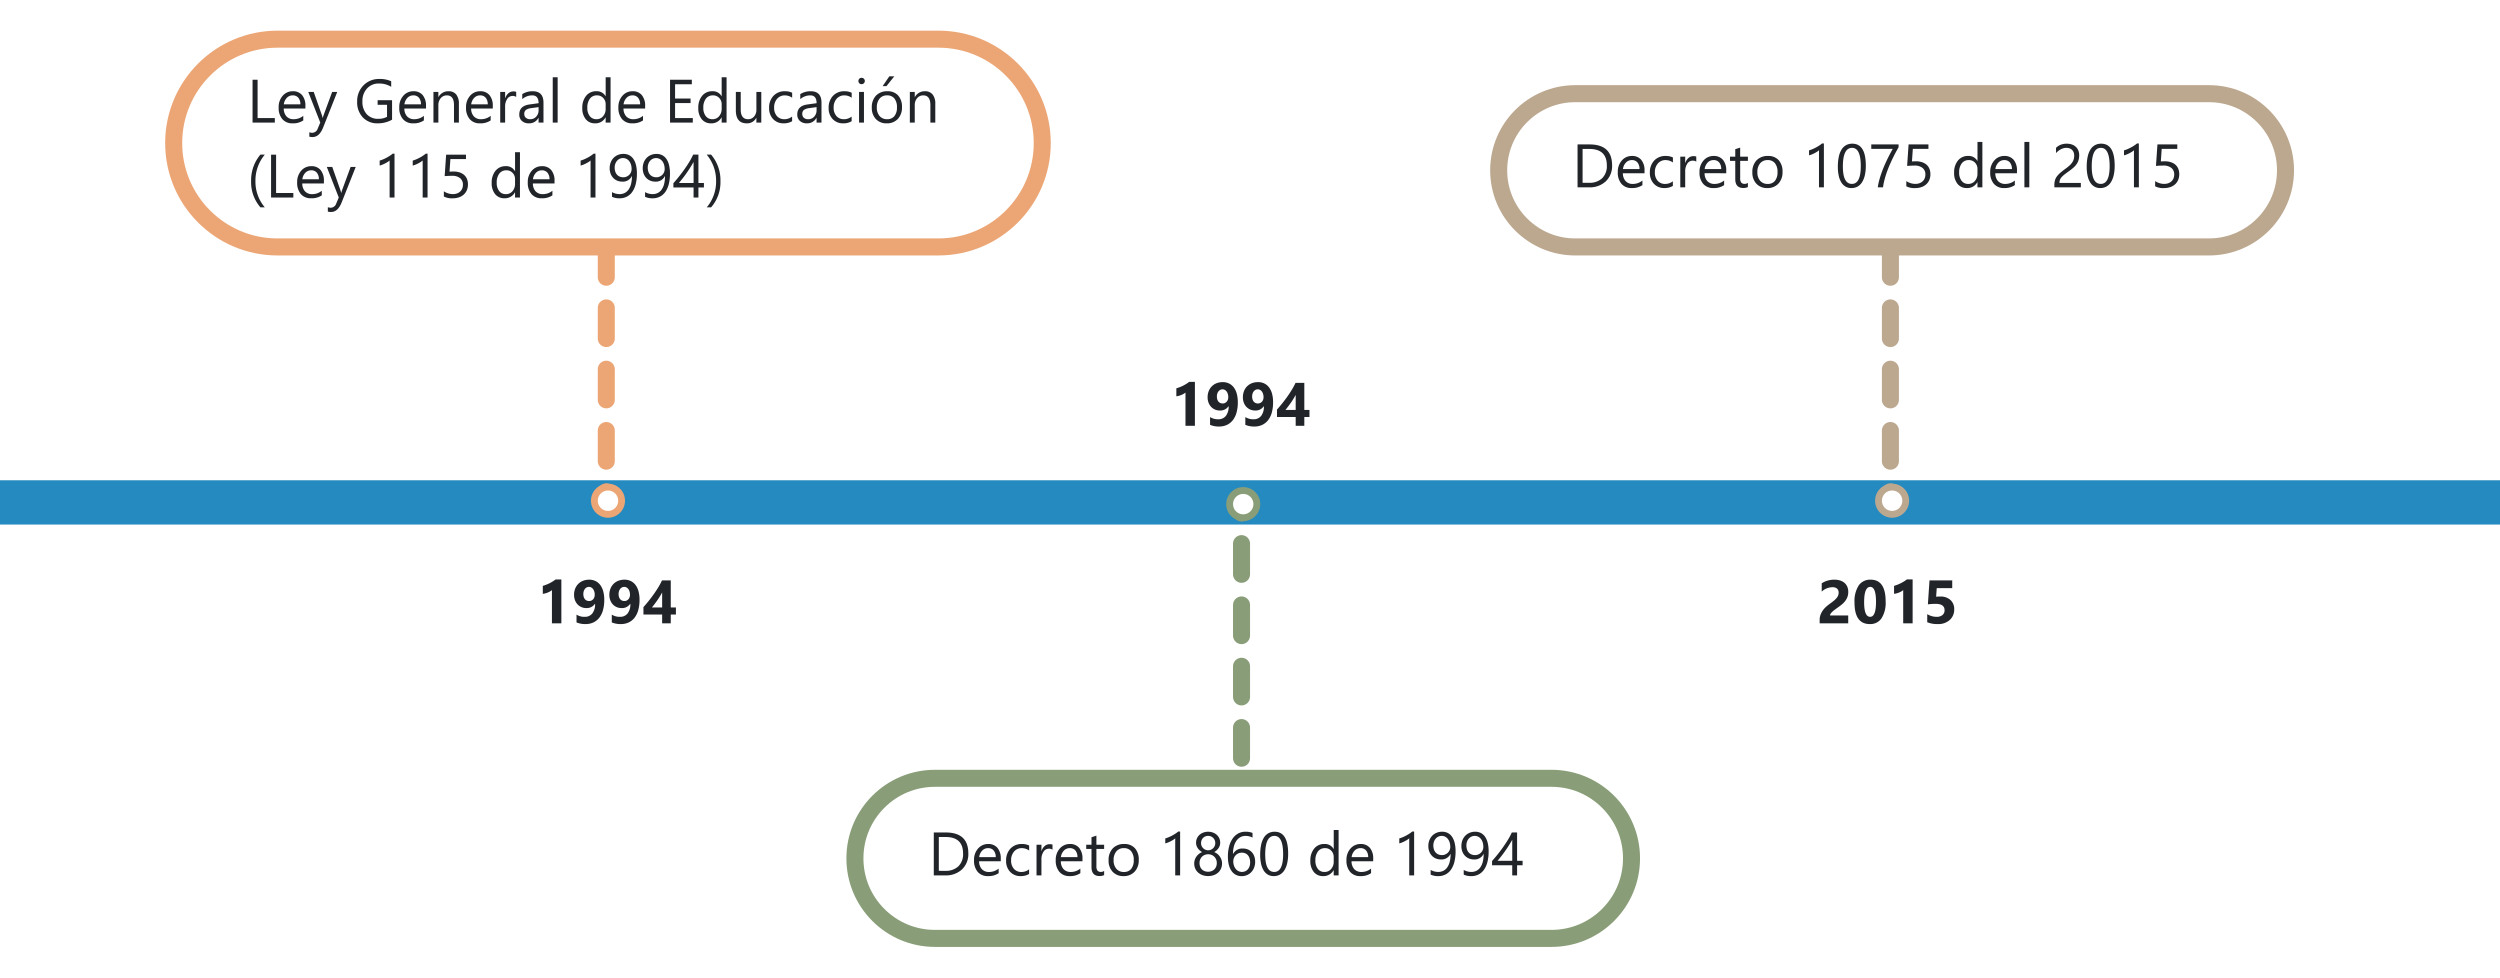 <svg xmlns="http://www.w3.org/2000/svg" xmlns:xlink="http://www.w3.org/1999/xlink" width="733.963" height="287" viewBox="0 0 733.963 287">
  <defs>
    <filter id="Trazado_1188849" x="39.495" y="0" width="278" height="84" filterUnits="userSpaceOnUse">
      <feOffset dy="3" input="SourceAlpha"/>
      <feGaussianBlur stdDeviation="3" result="blur"/>
      <feFlood flood-opacity="0.161"/>
      <feComposite operator="in" in2="blur"/>
      <feComposite in="SourceGraphic"/>
    </filter>
    <filter id="Trazado_1188852" x="239.495" y="217" width="251" height="70" filterUnits="userSpaceOnUse">
      <feOffset dy="3" input="SourceAlpha"/>
      <feGaussianBlur stdDeviation="3" result="blur-2"/>
      <feFlood flood-opacity="0.161"/>
      <feComposite operator="in" in2="blur-2"/>
      <feComposite in="SourceGraphic"/>
    </filter>
    <filter id="Trazado_1188855" x="428.495" y="16" width="254" height="68" filterUnits="userSpaceOnUse">
      <feOffset dy="3" input="SourceAlpha"/>
      <feGaussianBlur stdDeviation="3" result="blur-3"/>
      <feFlood flood-opacity="0.161"/>
      <feComposite operator="in" in2="blur-3"/>
      <feComposite in="SourceGraphic"/>
    </filter>
  </defs>
  <g id="Grupo_1226903" data-name="Grupo 1226903" transform="translate(-433 -1857)">
    <path id="Trazado_1186973" data-name="Trazado 1186973" d="M0,0H733.963V13H0Z" transform="translate(433 1998)" fill="#248abf"/>
    <path id="Trazado_1001064" data-name="Trazado 1001064" d="M-118.476,3617.395v76.339" transform="translate(729.471 -1688)" fill="none" stroke="#eca675" stroke-linecap="round" stroke-width="5" stroke-dasharray="9"/>
    <g id="Trazado_1188845" data-name="Trazado 1188845" transform="translate(606.495 1999)" fill="#fff">
      <path d="M 5 9 C 2.794 9 1 7.206 1 5 C 1 2.794 2.794 1 5 1 C 7.206 1 9 2.794 9 5 C 9 7.206 7.206 9 5 9 Z" stroke="none"/>
      <path d="M 5 2 C 3.346 2 2 3.346 2 5 C 2 6.654 3.346 8 5 8 C 6.654 8 8 6.654 8 5 C 8 3.346 6.654 2 5 2 M 5 0 C 7.761 0 10 2.239 10 5 C 10 7.761 7.761 10 5 10 C 2.239 10 0 7.761 0 5 C 0 2.239 2.239 0 5 0 Z" stroke="none" fill="#eca675"/>
    </g>
    <path id="Trazado_1188846" data-name="Trazado 1188846" d="M7.313-12.885V0H4.544V-9.756A3.315,3.315,0,0,1,4-9.374a5.58,5.58,0,0,1-.664.325A5.925,5.925,0,0,1,2.61-8.8a5.328,5.328,0,0,1-.747.145V-11A11.549,11.549,0,0,0,3.9-11.8a11.6,11.6,0,0,0,1.731-1.081Zm12.6,5.977a11.18,11.18,0,0,1-.369,3A6.438,6.438,0,0,1,18.463-1.67a4.755,4.755,0,0,1-1.727,1.4A5.291,5.291,0,0,1,14.425.22a6.568,6.568,0,0,1-2.663-.492V-2.558a4.267,4.267,0,0,0,2.391.65,2.752,2.752,0,0,0,2.241-.976A4.352,4.352,0,0,0,17.211-5.7l-.053-.018a2.854,2.854,0,0,1-2.54,1.239,3.487,3.487,0,0,1-1.428-.29,3.431,3.431,0,0,1-1.134-.8A3.675,3.675,0,0,1,11.309-6.8a4.407,4.407,0,0,1-.268-1.564,4.857,4.857,0,0,1,.325-1.811,4.145,4.145,0,0,1,.91-1.406,4.014,4.014,0,0,1,1.4-.91,4.917,4.917,0,0,1,1.811-.321,4.145,4.145,0,0,1,1.846.4,3.878,3.878,0,0,1,1.393,1.156A5.4,5.4,0,0,1,19.606-9.4,9.4,9.4,0,0,1,19.909-6.908Zm-2.8-1.477a3.266,3.266,0,0,0-.123-.91,2.394,2.394,0,0,0-.343-.734,1.669,1.669,0,0,0-.536-.488,1.379,1.379,0,0,0-.694-.18,1.413,1.413,0,0,0-.664.158,1.618,1.618,0,0,0-.523.435,2.061,2.061,0,0,0-.343.664,2.739,2.739,0,0,0-.123.835,2.853,2.853,0,0,0,.123.875,1.867,1.867,0,0,0,.347.646,1.456,1.456,0,0,0,.541.4,1.76,1.76,0,0,0,.7.136,1.51,1.51,0,0,0,.668-.145,1.609,1.609,0,0,0,.514-.391,1.77,1.77,0,0,0,.334-.58A2.138,2.138,0,0,0,17.105-8.385ZM30.264-6.908a11.18,11.18,0,0,1-.369,3A6.438,6.438,0,0,1,28.819-1.67a4.755,4.755,0,0,1-1.727,1.4A5.291,5.291,0,0,1,24.78.22a6.568,6.568,0,0,1-2.663-.492V-2.558a4.267,4.267,0,0,0,2.391.65,2.752,2.752,0,0,0,2.241-.976A4.352,4.352,0,0,0,27.566-5.7l-.053-.018a2.854,2.854,0,0,1-2.54,1.239,3.487,3.487,0,0,1-1.428-.29,3.431,3.431,0,0,1-1.134-.8A3.675,3.675,0,0,1,21.664-6.8,4.407,4.407,0,0,1,21.4-8.367a4.857,4.857,0,0,1,.325-1.811,4.145,4.145,0,0,1,.91-1.406,4.014,4.014,0,0,1,1.4-.91,4.917,4.917,0,0,1,1.811-.321,4.145,4.145,0,0,1,1.846.4,3.878,3.878,0,0,1,1.393,1.156A5.4,5.4,0,0,1,29.961-9.4,9.4,9.4,0,0,1,30.264-6.908Zm-2.8-1.477a3.266,3.266,0,0,0-.123-.91,2.394,2.394,0,0,0-.343-.734,1.669,1.669,0,0,0-.536-.488,1.379,1.379,0,0,0-.694-.18,1.413,1.413,0,0,0-.664.158,1.618,1.618,0,0,0-.523.435,2.061,2.061,0,0,0-.343.664,2.74,2.74,0,0,0-.123.835,2.853,2.853,0,0,0,.123.875,1.867,1.867,0,0,0,.347.646,1.456,1.456,0,0,0,.541.4,1.76,1.76,0,0,0,.7.136,1.51,1.51,0,0,0,.668-.145,1.609,1.609,0,0,0,.514-.391,1.77,1.77,0,0,0,.334-.58A2.138,2.138,0,0,0,27.461-8.385ZM39.433-12.6v7.945h1.512v2.074H39.433V0H36.9V-2.584H31.409V-4.755q.729-.817,1.512-1.789t1.512-2q.729-1.028,1.358-2.07A20.749,20.749,0,0,0,36.858-12.6ZM33.9-4.658H36.9v-4.4q-.308.571-.668,1.156t-.756,1.151q-.4.567-.8,1.1T33.9-4.658Z" transform="translate(590.495 2040)" fill="#212429"/>
    <path id="Trazado_1188847" data-name="Trazado 1188847" d="M3.771-2.3H9.114V0H.729V-.949a4.418,4.418,0,0,1,.325-1.736,5.76,5.76,0,0,1,.817-1.38A7.09,7.09,0,0,1,2.949-5.146q.584-.47,1.112-.848.554-.4.971-.756a5.534,5.534,0,0,0,.7-.716,2.723,2.723,0,0,0,.426-.721A2.143,2.143,0,0,0,6.3-8.965a1.563,1.563,0,0,0-.457-1.222,2.032,2.032,0,0,0-1.4-.413A4.694,4.694,0,0,0,1.336-9.308v-2.443a6.679,6.679,0,0,1,3.709-1.063,5.478,5.478,0,0,1,1.718.25,3.635,3.635,0,0,1,1.288.716,3.055,3.055,0,0,1,.8,1.129,3.811,3.811,0,0,1,.277,1.481A4.176,4.176,0,0,1,8.864-7.69a4.753,4.753,0,0,1-.712,1.23A6.458,6.458,0,0,1,7.128-5.445q-.58.461-1.2.892-.422.3-.813.593a7.707,7.707,0,0,0-.69.58,3.149,3.149,0,0,0-.475.558A.963.963,0,0,0,3.771-2.3ZM15.462.22q-4.5,0-4.5-6.319a8.6,8.6,0,0,1,1.217-5,4.056,4.056,0,0,1,3.529-1.718q4.395,0,4.395,6.425a8.466,8.466,0,0,1-1.2,4.9A3.952,3.952,0,0,1,15.462.22ZM15.585-10.7q-1.8,0-1.8,4.526,0,4.263,1.767,4.263,1.723,0,1.723-4.395T15.585-10.7Zm12.438-2.188V0H25.255V-9.756a3.315,3.315,0,0,1-.541.382,5.58,5.58,0,0,1-.664.325,5.925,5.925,0,0,1-.729.246,5.328,5.328,0,0,1-.747.145V-11a11.549,11.549,0,0,0,2.039-.809,11.6,11.6,0,0,0,1.731-1.081ZM32.314-.325V-2.7a5.181,5.181,0,0,0,2.751.791,2.584,2.584,0,0,0,1.718-.523A1.76,1.76,0,0,0,37.4-3.85q0-1.872-2.646-1.872a19.59,19.59,0,0,0-2.25.149l.475-7.031h6.671v2.268H35.1l-.176,2.522q.677-.053,1.169-.053a4.3,4.3,0,0,1,3.041,1.02,3.56,3.56,0,0,1,1.1,2.742,4.048,4.048,0,0,1-1.31,3.116A5.032,5.032,0,0,1,35.373.22,7.6,7.6,0,0,1,32.314-.325Z" transform="translate(966.495 2040)" fill="#212429"/>
    <path id="Trazado_1188848" data-name="Trazado 1188848" d="M7.313-12.885V0H4.544V-9.756A3.315,3.315,0,0,1,4-9.374a5.58,5.58,0,0,1-.664.325A5.925,5.925,0,0,1,2.61-8.8a5.328,5.328,0,0,1-.747.145V-11A11.549,11.549,0,0,0,3.9-11.8a11.6,11.6,0,0,0,1.731-1.081Zm12.6,5.977a11.18,11.18,0,0,1-.369,3A6.438,6.438,0,0,1,18.463-1.67a4.755,4.755,0,0,1-1.727,1.4A5.291,5.291,0,0,1,14.425.22a6.568,6.568,0,0,1-2.663-.492V-2.558a4.267,4.267,0,0,0,2.391.65,2.752,2.752,0,0,0,2.241-.976A4.352,4.352,0,0,0,17.211-5.7l-.053-.018a2.854,2.854,0,0,1-2.54,1.239,3.487,3.487,0,0,1-1.428-.29,3.431,3.431,0,0,1-1.134-.8A3.675,3.675,0,0,1,11.309-6.8a4.407,4.407,0,0,1-.268-1.564,4.857,4.857,0,0,1,.325-1.811,4.145,4.145,0,0,1,.91-1.406,4.014,4.014,0,0,1,1.4-.91,4.917,4.917,0,0,1,1.811-.321,4.145,4.145,0,0,1,1.846.4,3.878,3.878,0,0,1,1.393,1.156A5.4,5.4,0,0,1,19.606-9.4,9.4,9.4,0,0,1,19.909-6.908Zm-2.8-1.477a3.266,3.266,0,0,0-.123-.91,2.394,2.394,0,0,0-.343-.734,1.669,1.669,0,0,0-.536-.488,1.379,1.379,0,0,0-.694-.18,1.413,1.413,0,0,0-.664.158,1.618,1.618,0,0,0-.523.435,2.061,2.061,0,0,0-.343.664,2.739,2.739,0,0,0-.123.835,2.853,2.853,0,0,0,.123.875,1.867,1.867,0,0,0,.347.646,1.456,1.456,0,0,0,.541.4,1.76,1.76,0,0,0,.7.136,1.51,1.51,0,0,0,.668-.145,1.609,1.609,0,0,0,.514-.391,1.77,1.77,0,0,0,.334-.58A2.138,2.138,0,0,0,17.105-8.385ZM30.264-6.908a11.18,11.18,0,0,1-.369,3A6.438,6.438,0,0,1,28.819-1.67a4.755,4.755,0,0,1-1.727,1.4A5.291,5.291,0,0,1,24.78.22a6.568,6.568,0,0,1-2.663-.492V-2.558a4.267,4.267,0,0,0,2.391.65,2.752,2.752,0,0,0,2.241-.976A4.352,4.352,0,0,0,27.566-5.7l-.053-.018a2.854,2.854,0,0,1-2.54,1.239,3.487,3.487,0,0,1-1.428-.29,3.431,3.431,0,0,1-1.134-.8A3.675,3.675,0,0,1,21.664-6.8,4.407,4.407,0,0,1,21.4-8.367a4.857,4.857,0,0,1,.325-1.811,4.145,4.145,0,0,1,.91-1.406,4.014,4.014,0,0,1,1.4-.91,4.917,4.917,0,0,1,1.811-.321,4.145,4.145,0,0,1,1.846.4,3.878,3.878,0,0,1,1.393,1.156A5.4,5.4,0,0,1,29.961-9.4,9.4,9.4,0,0,1,30.264-6.908Zm-2.8-1.477a3.266,3.266,0,0,0-.123-.91,2.394,2.394,0,0,0-.343-.734,1.669,1.669,0,0,0-.536-.488,1.379,1.379,0,0,0-.694-.18,1.413,1.413,0,0,0-.664.158,1.618,1.618,0,0,0-.523.435,2.061,2.061,0,0,0-.343.664,2.74,2.74,0,0,0-.123.835,2.853,2.853,0,0,0,.123.875,1.867,1.867,0,0,0,.347.646,1.456,1.456,0,0,0,.541.4,1.76,1.76,0,0,0,.7.136,1.51,1.51,0,0,0,.668-.145,1.609,1.609,0,0,0,.514-.391,1.77,1.77,0,0,0,.334-.58A2.138,2.138,0,0,0,27.461-8.385ZM39.433-12.6v7.945h1.512v2.074H39.433V0H36.9V-2.584H31.409V-4.755q.729-.817,1.512-1.789t1.512-2q.729-1.028,1.358-2.07A20.749,20.749,0,0,0,36.858-12.6ZM33.9-4.658H36.9v-4.4q-.308.571-.668,1.156t-.756,1.151q-.4.567-.8,1.1T33.9-4.658Z" transform="translate(776.495 1982)" fill="#212429"/>
    <g transform="matrix(1, 0, 0, 1, 433, 1857)" filter="url(#Trazado_1188849)">
      <g id="Trazado_1188849-2" data-name="Trazado 1188849" transform="translate(48.49 6)" fill="#fff">
        <path d="M 227 63.5 L 33 63.5 C 28.881 63.5 24.887 62.694 21.129 61.104 C 17.497 59.568 14.235 57.369 11.433 54.567 C 8.631 51.765 6.432 48.503 4.896 44.871 C 3.306 41.113 2.5 37.119 2.5 33 C 2.5 28.881 3.306 24.887 4.896 21.129 C 6.432 17.497 8.631 14.235 11.433 11.433 C 14.235 8.631 17.497 6.432 21.129 4.896 C 24.887 3.306 28.881 2.5 33 2.5 L 227 2.5 C 231.119 2.5 235.113 3.306 238.871 4.896 C 242.503 6.432 245.765 8.631 248.567 11.433 C 251.369 14.235 253.568 17.497 255.104 21.129 C 256.694 24.887 257.5 28.881 257.5 33 C 257.5 37.119 256.694 41.113 255.104 44.871 C 253.568 48.503 251.369 51.765 248.567 54.567 C 245.765 57.369 242.503 59.568 238.871 61.104 C 235.113 62.694 231.119 63.5 227 63.5 Z" stroke="none"/>
        <path d="M 33 5 C 29.218 5 25.551 5.74 22.103 7.198 C 18.769 8.608 15.774 10.628 13.201 13.201 C 10.628 15.774 8.608 18.769 7.198 22.103 C 5.74 25.551 5 29.218 5 33 C 5 36.782 5.74 40.449 7.198 43.897 C 8.608 47.231 10.628 50.226 13.201 52.799 C 15.774 55.372 18.769 57.392 22.103 58.802 C 25.551 60.26 29.218 61 33 61 L 227 61 C 230.782 61 234.449 60.26 237.897 58.802 C 241.231 57.392 244.226 55.372 246.799 52.799 C 249.372 50.226 251.392 47.231 252.802 43.897 C 254.26 40.449 255 36.782 255 33 C 255 29.218 254.26 25.551 252.802 22.103 C 251.392 18.769 249.372 15.774 246.799 13.201 C 244.226 10.628 241.231 8.608 237.897 7.198 C 234.449 5.74 230.782 5 227 5 L 33 5 M 33 0 L 227 0 C 245.225 0 260 14.775 260 33 C 260 51.225 245.225 66 227 66 L 33 66 C 14.775 66 0 51.225 0 33 C 0 14.775 14.775 0 33 0 Z" stroke="none" fill="#eca675"/>
      </g>
    </g>
    <path id="Trazado_1188850" data-name="Trazado 1188850" d="M8.191,19H1.652V6.4H3.129V17.664H8.191Zm8.975-4.14H10.812a3.366,3.366,0,0,0,.809,2.32A2.788,2.788,0,0,0,13.748,18a4.422,4.422,0,0,0,2.795-1V18.35a5.224,5.224,0,0,1-3.138.861,3.8,3.8,0,0,1-3-1.226,5.018,5.018,0,0,1-1.09-3.45,4.921,4.921,0,0,1,1.191-3.423,3.819,3.819,0,0,1,2.958-1.323A3.384,3.384,0,0,1,16.2,10.932a4.764,4.764,0,0,1,.967,3.173ZM15.69,13.639a2.933,2.933,0,0,0-.6-1.942A2.051,2.051,0,0,0,13.44,11a2.328,2.328,0,0,0-1.731.729,3.31,3.31,0,0,0-.879,1.907ZM26.511,10l-4.14,10.441q-1.107,2.795-3.111,2.795a3.3,3.3,0,0,1-.94-.114V21.83a2.672,2.672,0,0,0,.853.158,1.767,1.767,0,0,0,1.635-1.3l.721-1.705L18.012,10h1.6l2.435,6.926q.044.132.185.686h.053q.044-.211.176-.668L25.017,10Zm16.1,8.139a8.428,8.428,0,0,1-4.219,1.072,5.765,5.765,0,0,1-4.364-1.74,6.383,6.383,0,0,1-1.666-4.605,6.554,6.554,0,0,1,1.85-4.8A6.307,6.307,0,0,1,38.9,6.186a7.979,7.979,0,0,1,3.454.668V8.488a6.634,6.634,0,0,0-3.621-.967A4.524,4.524,0,0,0,35.26,8.98a5.336,5.336,0,0,0-1.354,3.779,5.339,5.339,0,0,0,1.257,3.757,4.405,4.405,0,0,0,3.41,1.367,5.269,5.269,0,0,0,2.558-.589V13.762h-2.76V12.426h4.236Zm9.969-3.278H46.222a3.366,3.366,0,0,0,.809,2.32A2.788,2.788,0,0,0,49.157,18a4.422,4.422,0,0,0,2.795-1V18.35a5.224,5.224,0,0,1-3.138.861,3.8,3.8,0,0,1-3-1.226,5.018,5.018,0,0,1-1.09-3.45,4.921,4.921,0,0,1,1.191-3.423,3.819,3.819,0,0,1,2.958-1.323,3.384,3.384,0,0,1,2.733,1.143,4.764,4.764,0,0,1,.967,3.173ZM51.1,13.639a2.933,2.933,0,0,0-.6-1.942A2.051,2.051,0,0,0,48.85,11a2.328,2.328,0,0,0-1.731.729,3.31,3.31,0,0,0-.879,1.907ZM62.229,19H60.787V13.867Q60.787,11,58.7,11a2.269,2.269,0,0,0-1.789.813,3.013,3.013,0,0,0-.708,2.052V19H54.758V10H56.2v1.494h.035a3.248,3.248,0,0,1,2.953-1.705,2.753,2.753,0,0,1,2.259.954,4.248,4.248,0,0,1,.782,2.755Zm9.951-4.14H65.825a3.366,3.366,0,0,0,.809,2.32A2.788,2.788,0,0,0,68.761,18a4.422,4.422,0,0,0,2.795-1V18.35a5.224,5.224,0,0,1-3.138.861,3.8,3.8,0,0,1-3-1.226,5.018,5.018,0,0,1-1.09-3.45,4.921,4.921,0,0,1,1.191-3.423,3.819,3.819,0,0,1,2.958-1.323,3.384,3.384,0,0,1,2.733,1.143A4.764,4.764,0,0,1,72.18,14.1ZM70.7,13.639a2.933,2.933,0,0,0-.6-1.942A2.051,2.051,0,0,0,68.453,11a2.328,2.328,0,0,0-1.731.729,3.31,3.31,0,0,0-.879,1.907Zm8.351-2.18a1.763,1.763,0,0,0-1.09-.29,1.839,1.839,0,0,0-1.542.87,4.023,4.023,0,0,0-.62,2.373V19H74.361V10H75.8v1.854h.035a3.143,3.143,0,0,1,.94-1.481,2.144,2.144,0,0,1,1.415-.532,2.353,2.353,0,0,1,.861.123ZM87.063,19H85.622V17.594h-.035a3.018,3.018,0,0,1-2.769,1.617,2.959,2.959,0,0,1-2.1-.712,2.466,2.466,0,0,1-.76-1.89q0-2.522,2.971-2.936l2.7-.378Q85.622,11,83.767,11a4.431,4.431,0,0,0-2.936,1.107V10.633a5.577,5.577,0,0,1,3.059-.844q3.173,0,3.173,3.357Zm-1.441-4.553-2.171.3a3.525,3.525,0,0,0-1.512.5,1.432,1.432,0,0,0-.51,1.261,1.374,1.374,0,0,0,.47,1.077A1.817,1.817,0,0,0,83.152,18a2.314,2.314,0,0,0,1.771-.751,2.685,2.685,0,0,0,.7-1.9ZM91.222,19H89.781V5.676h1.441Zm15.534,0h-1.441V17.471h-.035a3.327,3.327,0,0,1-3.094,1.74A3.362,3.362,0,0,1,99.474,18a4.958,4.958,0,0,1-1.015-3.292,5.394,5.394,0,0,1,1.125-3.577,3.71,3.71,0,0,1,3-1.345,2.885,2.885,0,0,1,2.7,1.459h.035V5.676h1.441Zm-1.441-4.069V13.6a2.575,2.575,0,0,0-.721-1.846A2.417,2.417,0,0,0,102.766,11a2.489,2.489,0,0,0-2.074.967,4.237,4.237,0,0,0-.756,2.672,3.81,3.81,0,0,0,.725,2.457,2.37,2.37,0,0,0,1.947.9,2.462,2.462,0,0,0,1.956-.87A3.242,3.242,0,0,0,105.315,14.931Zm11.595-.07h-6.354a3.366,3.366,0,0,0,.809,2.32A2.788,2.788,0,0,0,113.49,18a4.422,4.422,0,0,0,2.795-1V18.35a5.224,5.224,0,0,1-3.138.861,3.8,3.8,0,0,1-3-1.226,5.018,5.018,0,0,1-1.09-3.45,4.921,4.921,0,0,1,1.191-3.423,3.819,3.819,0,0,1,2.958-1.323,3.384,3.384,0,0,1,2.733,1.143,4.764,4.764,0,0,1,.967,3.173Zm-1.477-1.222a2.933,2.933,0,0,0-.6-1.942A2.051,2.051,0,0,0,113.183,11a2.328,2.328,0,0,0-1.731.729,3.31,3.31,0,0,0-.879,1.907ZM130.9,19h-6.68V6.4h6.4V7.732h-4.922v4.192h4.553v1.327h-4.553v4.412h5.2Zm9.916,0h-1.441V17.471h-.035a3.327,3.327,0,0,1-3.094,1.74A3.362,3.362,0,0,1,133.53,18a4.958,4.958,0,0,1-1.015-3.292,5.394,5.394,0,0,1,1.125-3.577,3.71,3.71,0,0,1,3-1.345,2.885,2.885,0,0,1,2.7,1.459h.035V5.676h1.441Zm-1.441-4.069V13.6a2.575,2.575,0,0,0-.721-1.846A2.417,2.417,0,0,0,136.822,11a2.489,2.489,0,0,0-2.074.967,4.237,4.237,0,0,0-.756,2.672,3.81,3.81,0,0,0,.725,2.457,2.37,2.37,0,0,0,1.947.9,2.462,2.462,0,0,0,1.956-.87A3.242,3.242,0,0,0,139.371,14.931ZM151.009,19h-1.441V17.576h-.035a2.96,2.96,0,0,1-2.777,1.635q-3.217,0-3.217-3.832V10h1.433v5.15q0,2.848,2.18,2.848a2.205,2.205,0,0,0,1.736-.778,2.976,2.976,0,0,0,.681-2.035V10h1.441Zm9.046-.413a4.684,4.684,0,0,1-2.461.624,4.074,4.074,0,0,1-3.107-1.252,4.539,4.539,0,0,1-1.182-3.248,4.99,4.99,0,0,1,1.274-3.573,4.458,4.458,0,0,1,3.4-1.349,4.735,4.735,0,0,1,2.092.439v1.477a3.665,3.665,0,0,0-2.145-.7,2.9,2.9,0,0,0-2.263.989,3.752,3.752,0,0,0-.883,2.6,3.573,3.573,0,0,0,.831,2.5A2.863,2.863,0,0,0,157.84,18a3.613,3.613,0,0,0,2.215-.782Zm8.624.413h-1.441V17.594H167.2a3.018,3.018,0,0,1-2.769,1.617,2.959,2.959,0,0,1-2.1-.712,2.466,2.466,0,0,1-.76-1.89q0-2.522,2.971-2.936l2.7-.378q0-2.294-1.854-2.294a4.431,4.431,0,0,0-2.936,1.107V10.633a5.577,5.577,0,0,1,3.059-.844q3.173,0,3.173,3.357Zm-1.441-4.553-2.171.3a3.525,3.525,0,0,0-1.512.5,1.432,1.432,0,0,0-.51,1.261,1.374,1.374,0,0,0,.47,1.077,1.817,1.817,0,0,0,1.252.417,2.314,2.314,0,0,0,1.771-.751,2.685,2.685,0,0,0,.7-1.9Zm10.294,4.14a4.684,4.684,0,0,1-2.461.624,4.074,4.074,0,0,1-3.107-1.252,4.539,4.539,0,0,1-1.182-3.248,4.99,4.99,0,0,1,1.274-3.573,4.458,4.458,0,0,1,3.4-1.349,4.735,4.735,0,0,1,2.092.439v1.477A3.665,3.665,0,0,0,175.4,11a2.9,2.9,0,0,0-2.263.989,3.752,3.752,0,0,0-.883,2.6,3.573,3.573,0,0,0,.831,2.5,2.863,2.863,0,0,0,2.228.914,3.613,3.613,0,0,0,2.215-.782Zm2.92-10.872a.913.913,0,0,1-.659-.264.89.89,0,0,1-.272-.668.923.923,0,0,1,.932-.94.931.931,0,0,1,.672.268.939.939,0,0,1,0,1.332A.923.923,0,0,1,180.451,7.715Zm.7,11.285h-1.441V10h1.441Zm6.681.211a4.175,4.175,0,0,1-3.186-1.261,4.672,4.672,0,0,1-1.191-3.344,4.867,4.867,0,0,1,1.239-3.542,4.455,4.455,0,0,1,3.349-1.274,4.037,4.037,0,0,1,3.142,1.239,4.914,4.914,0,0,1,1.129,3.437,4.835,4.835,0,0,1-1.217,3.45A4.265,4.265,0,0,1,187.835,19.211ZM187.941,11a2.742,2.742,0,0,0-2.2.945,3.88,3.88,0,0,0-.809,2.606,3.67,3.67,0,0,0,.817,2.522,2.778,2.778,0,0,0,2.188.923,2.635,2.635,0,0,0,2.149-.905,3.928,3.928,0,0,0,.751-2.575,4,4,0,0,0-.751-2.6A2.623,2.623,0,0,0,187.941,11Zm2.109-5.59-2.3,2.883h-1.116l1.96-2.883ZM202.093,19h-1.441V13.867q0-2.865-2.092-2.865a2.269,2.269,0,0,0-1.789.813,3.013,3.013,0,0,0-.708,2.052V19h-1.441V10h1.441v1.494h.035a3.248,3.248,0,0,1,2.953-1.705,2.753,2.753,0,0,1,2.259.954,4.248,4.248,0,0,1,.782,2.755ZM5.238,43.865H3.955A11.232,11.232,0,0,1,1.23,36.192a11.658,11.658,0,0,1,2.725-7.8h1.3A11.845,11.845,0,0,0,2.5,36.175,11.638,11.638,0,0,0,5.238,43.865ZM13.625,41H7.086V28.4H8.562V39.664h5.063ZM22.6,36.86H16.246a3.366,3.366,0,0,0,.809,2.32A2.788,2.788,0,0,0,19.181,40a4.422,4.422,0,0,0,2.795-1V40.35a5.224,5.224,0,0,1-3.138.861,3.8,3.8,0,0,1-3-1.226,5.018,5.018,0,0,1-1.09-3.45,4.921,4.921,0,0,1,1.191-3.423A3.819,3.819,0,0,1,18.9,31.789a3.384,3.384,0,0,1,2.733,1.143A4.764,4.764,0,0,1,22.6,36.1Zm-1.477-1.222a2.933,2.933,0,0,0-.6-1.942A2.051,2.051,0,0,0,18.874,33a2.328,2.328,0,0,0-1.731.729,3.31,3.31,0,0,0-.879,1.907ZM31.945,32l-4.14,10.441q-1.107,2.795-3.111,2.795a3.3,3.3,0,0,1-.94-.114V43.83a2.672,2.672,0,0,0,.853.158,1.767,1.767,0,0,0,1.635-1.3l.721-1.705L23.446,32h1.6l2.435,6.926q.044.132.185.686h.053q.044-.211.176-.668L30.451,32ZM43.33,41H41.889V30.11a3.336,3.336,0,0,1-.488.382,7.951,7.951,0,0,1-.721.426q-.4.211-.844.4a6.132,6.132,0,0,1-.866.29V30.146a8.379,8.379,0,0,0,1.006-.356q.532-.224,1.046-.5t.971-.58a7.71,7.71,0,0,0,.791-.593h.545Zm9.7,0H51.594V30.11a3.336,3.336,0,0,1-.488.382,7.951,7.951,0,0,1-.721.426q-.4.211-.844.4a6.132,6.132,0,0,1-.866.29V30.146a8.379,8.379,0,0,0,1.006-.356q.532-.224,1.046-.5t.971-.58a7.71,7.71,0,0,0,.791-.593h.545Zm11.858-3.85a4.242,4.242,0,0,1-.316,1.67,3.651,3.651,0,0,1-.9,1.283,4.034,4.034,0,0,1-1.411.826,5.517,5.517,0,0,1-1.837.29,5.074,5.074,0,0,1-2.61-.527V39.163a4.8,4.8,0,0,0,2.628.826,3.556,3.556,0,0,0,1.235-.2,2.744,2.744,0,0,0,.936-.562,2.408,2.408,0,0,0,.593-.87,2.945,2.945,0,0,0,.207-1.116,2.391,2.391,0,0,0-.826-1.929,3.623,3.623,0,0,0-2.4-.7q-.255,0-.536.009t-.562.022q-.281.013-.549.031t-.488.044l.431-6.319h5.827v1.3H59.734l-.255,3.7q.281-.018.6-.031t.563-.013a5.656,5.656,0,0,1,1.793.264,3.8,3.8,0,0,1,1.34.751,3.151,3.151,0,0,1,.835,1.2A4.2,4.2,0,0,1,64.893,37.15ZM80.155,41H78.713V39.471h-.035a3.327,3.327,0,0,1-3.094,1.74A3.362,3.362,0,0,1,72.873,40a4.958,4.958,0,0,1-1.015-3.292,5.394,5.394,0,0,1,1.125-3.577,3.71,3.71,0,0,1,3-1.345,2.885,2.885,0,0,1,2.7,1.459h.035V27.676h1.441Zm-1.441-4.069V35.6a2.575,2.575,0,0,0-.721-1.846A2.417,2.417,0,0,0,76.165,33a2.489,2.489,0,0,0-2.074.967,4.237,4.237,0,0,0-.756,2.672A3.81,3.81,0,0,0,74.06,39.1a2.37,2.37,0,0,0,1.947.9,2.462,2.462,0,0,0,1.956-.87A3.242,3.242,0,0,0,78.713,36.931Zm11.595-.07H83.954a3.366,3.366,0,0,0,.809,2.32A2.788,2.788,0,0,0,86.889,40a4.422,4.422,0,0,0,2.795-1V40.35a5.224,5.224,0,0,1-3.138.861,3.8,3.8,0,0,1-3-1.226,5.018,5.018,0,0,1-1.09-3.45,4.921,4.921,0,0,1,1.191-3.423,3.819,3.819,0,0,1,2.958-1.323,3.384,3.384,0,0,1,2.733,1.143,4.764,4.764,0,0,1,.967,3.173Zm-1.477-1.222a2.933,2.933,0,0,0-.6-1.942A2.051,2.051,0,0,0,86.581,33a2.328,2.328,0,0,0-1.731.729,3.31,3.31,0,0,0-.879,1.907ZM102.326,41h-1.441V30.11a3.336,3.336,0,0,1-.488.382,7.951,7.951,0,0,1-.721.426q-.4.211-.844.4a6.132,6.132,0,0,1-.866.29V30.146a8.379,8.379,0,0,0,1.006-.356q.532-.224,1.046-.5t.971-.58a7.71,7.71,0,0,0,.791-.593h.545Zm12.166-7.058a12.554,12.554,0,0,1-.343,3.081,6.872,6.872,0,0,1-1,2.285,4.435,4.435,0,0,1-1.608,1.424,4.663,4.663,0,0,1-2.162.488,5.179,5.179,0,0,1-2.2-.439V39.4a4.479,4.479,0,0,0,2.232.589,3.242,3.242,0,0,0,1.525-.352,3.158,3.158,0,0,0,1.138-1.024,5.027,5.027,0,0,0,.712-1.657,9.354,9.354,0,0,0,.246-2.259H113a2.879,2.879,0,0,1-2.812,1.626,3.782,3.782,0,0,1-1.485-.286,3.4,3.4,0,0,1-1.169-.809,3.7,3.7,0,0,1-.765-1.244,4.466,4.466,0,0,1-.272-1.591,4.634,4.634,0,0,1,.3-1.705,3.974,3.974,0,0,1,.844-1.332,3.775,3.775,0,0,1,1.283-.866,4.2,4.2,0,0,1,1.622-.308,3.59,3.59,0,0,1,1.683.382,3.373,3.373,0,0,1,1.235,1.116,5.515,5.515,0,0,1,.765,1.806A10.312,10.312,0,0,1,114.492,33.942Zm-1.556-1.292a4.388,4.388,0,0,0-.189-1.327,3.213,3.213,0,0,0-.523-1.024,2.346,2.346,0,0,0-.8-.659,2.2,2.2,0,0,0-1.006-.233,2.282,2.282,0,0,0-.967.207,2.324,2.324,0,0,0-.778.58,2.77,2.77,0,0,0-.519.888,3.225,3.225,0,0,0-.189,1.121,3.686,3.686,0,0,0,.18,1.2,2.5,2.5,0,0,0,.514.892,2.22,2.22,0,0,0,.8.558,2.714,2.714,0,0,0,1.042.193,2.387,2.387,0,0,0,.945-.189,2.5,2.5,0,0,0,.773-.51,2.349,2.349,0,0,0,.519-.756A2.324,2.324,0,0,0,112.936,32.65ZM124.2,33.942a12.554,12.554,0,0,1-.343,3.081,6.872,6.872,0,0,1-1,2.285,4.435,4.435,0,0,1-1.608,1.424,4.663,4.663,0,0,1-2.162.488,5.179,5.179,0,0,1-2.2-.439V39.4a4.479,4.479,0,0,0,2.232.589,3.242,3.242,0,0,0,1.525-.352,3.158,3.158,0,0,0,1.138-1.024,5.027,5.027,0,0,0,.712-1.657,9.354,9.354,0,0,0,.246-2.259H122.7a2.879,2.879,0,0,1-2.812,1.626,3.782,3.782,0,0,1-1.485-.286,3.4,3.4,0,0,1-1.169-.809,3.7,3.7,0,0,1-.765-1.244A4.466,4.466,0,0,1,116.2,32.4a4.634,4.634,0,0,1,.3-1.705,3.974,3.974,0,0,1,.844-1.332,3.775,3.775,0,0,1,1.283-.866,4.2,4.2,0,0,1,1.622-.308,3.59,3.59,0,0,1,1.683.382,3.373,3.373,0,0,1,1.235,1.116,5.515,5.515,0,0,1,.765,1.806A10.312,10.312,0,0,1,124.2,33.942Zm-1.556-1.292a4.388,4.388,0,0,0-.189-1.327,3.213,3.213,0,0,0-.523-1.024,2.346,2.346,0,0,0-.8-.659,2.2,2.2,0,0,0-1.006-.233,2.282,2.282,0,0,0-.967.207,2.324,2.324,0,0,0-.778.58,2.77,2.77,0,0,0-.519.888,3.225,3.225,0,0,0-.189,1.121,3.686,3.686,0,0,0,.18,1.2,2.5,2.5,0,0,0,.514.892,2.22,2.22,0,0,0,.8.558,2.714,2.714,0,0,0,1.042.193,2.387,2.387,0,0,0,.945-.189,2.5,2.5,0,0,0,.773-.51,2.349,2.349,0,0,0,.519-.756A2.324,2.324,0,0,0,122.641,32.65Zm9.907-4.254V36.72h1.617v1.318h-1.617V41h-1.424V38.038H125.2V36.79q.826-.932,1.67-1.991t1.613-2.149q.769-1.09,1.424-2.175a19.886,19.886,0,0,0,1.1-2.079Zm-5.722,8.323h4.3V30.55q-.659,1.151-1.248,2.057t-1.121,1.644q-.532.738-1.015,1.336T126.827,36.72Zm9.45,7.146h-1.283a11.638,11.638,0,0,0,2.742-7.69,11.845,11.845,0,0,0-2.76-7.778h1.3a11.611,11.611,0,0,1,2.742,7.8A11.188,11.188,0,0,1,136.277,43.865Z" transform="translate(505.495 1874)" fill="#212429"/>
    <path id="Trazado_1001064-2" data-name="Trazado 1001064" d="M-118.476,3693.733v-76.339" transform="translate(915.971 -1614.128)" fill="none" stroke="#899e78" stroke-linecap="round" stroke-width="5" stroke-dasharray="9"/>
    <g id="Trazado_1188851" data-name="Trazado 1188851" transform="translate(792.995 2000)" fill="#fff">
      <path d="M 5 9 C 2.794 9 1 7.206 1 5 C 1 2.794 2.794 1 5 1 C 7.206 1 9 2.794 9 5 C 9 7.206 7.206 9 5 9 Z" stroke="none"/>
      <path d="M 5 2 C 3.346 2 2 3.346 2 5 C 2 6.654 3.346 8 5 8 C 6.654 8 8 6.654 8 5 C 8 3.346 6.654 2 5 2 M 5 0 C 7.761 0 10 2.239 10 5 C 10 7.761 7.761 10 5 10 C 2.239 10 0 7.761 0 5 C 0 2.239 2.239 0 5 0 Z" stroke="none" fill="#899e78"/>
    </g>
    <g transform="matrix(1, 0, 0, 1, 433, 1857)" filter="url(#Trazado_1188852)">
      <g id="Trazado_1188852-2" data-name="Trazado 1188852" transform="translate(248.49 223)" fill="#fff">
        <path d="M 207 49.5 L 26 49.5 C 22.826 49.5 19.749 48.879 16.854 47.654 C 14.055 46.471 11.542 44.776 9.383 42.617 C 7.224 40.458 5.529 37.945 4.346 35.146 C 3.121 32.251 2.5 29.174 2.5 26 C 2.5 22.826 3.121 19.749 4.346 16.854 C 5.529 14.055 7.224 11.542 9.383 9.383 C 11.542 7.224 14.055 5.529 16.854 4.346 C 19.749 3.121 22.826 2.5 26 2.5 L 207 2.5 C 210.174 2.5 213.251 3.121 216.146 4.346 C 218.945 5.529 221.458 7.224 223.617 9.383 C 225.776 11.542 227.471 14.055 228.654 16.854 C 229.879 19.749 230.5 22.826 230.5 26 C 230.5 29.174 229.879 32.251 228.654 35.146 C 227.471 37.945 225.776 40.458 223.617 42.617 C 221.458 44.776 218.945 46.471 216.146 47.654 C 213.251 48.879 210.174 49.5 207 49.5 Z" stroke="none"/>
        <path d="M 26 5 C 20.391 5 15.117 7.184 11.151 11.151 C 7.184 15.117 5 20.391 5 26 C 5 31.609 7.184 36.883 11.151 40.849 C 15.117 44.816 20.391 47 26 47 L 207 47 C 212.609 47 217.883 44.816 221.849 40.849 C 225.816 36.883 228 31.609 228 26 C 228 20.391 225.816 15.117 221.849 11.151 C 217.883 7.184 212.609 5 207 5 L 26 5 M 26 0 L 207 0 C 221.359 0 233 11.641 233 26 C 233 40.359 221.359 52 207 52 L 26 52 C 11.641 52 0 40.359 0 26 C 0 11.641 11.641 0 26 0 Z" stroke="none" fill="#899e78"/>
      </g>
    </g>
    <path id="Trazado_1188853" data-name="Trazado 1188853" d="M1.652,19V6.4h3.48q6.662,0,6.662,6.144a6.191,6.191,0,0,1-1.85,4.689A6.863,6.863,0,0,1,4.992,19ZM3.129,7.732v9.932H5.01a5.338,5.338,0,0,0,3.858-1.327,4.975,4.975,0,0,0,1.38-3.762q0-4.843-5.15-4.843ZM21.315,14.86H14.961a3.366,3.366,0,0,0,.809,2.32A2.788,2.788,0,0,0,17.9,18a4.422,4.422,0,0,0,2.795-1V18.35a5.224,5.224,0,0,1-3.138.861,3.8,3.8,0,0,1-3-1.226,5.018,5.018,0,0,1-1.09-3.45,4.921,4.921,0,0,1,1.191-3.423,3.819,3.819,0,0,1,2.958-1.323,3.384,3.384,0,0,1,2.733,1.143,4.764,4.764,0,0,1,.967,3.173Zm-1.477-1.222a2.933,2.933,0,0,0-.6-1.942A2.051,2.051,0,0,0,17.589,11a2.328,2.328,0,0,0-1.731.729,3.31,3.31,0,0,0-.879,1.907Zm9.793,4.948a4.684,4.684,0,0,1-2.461.624,4.074,4.074,0,0,1-3.107-1.252,4.539,4.539,0,0,1-1.182-3.248,4.99,4.99,0,0,1,1.274-3.573,4.458,4.458,0,0,1,3.4-1.349,4.735,4.735,0,0,1,2.092.439v1.477A3.665,3.665,0,0,0,27.5,11a2.9,2.9,0,0,0-2.263.989,3.752,3.752,0,0,0-.883,2.6,3.573,3.573,0,0,0,.831,2.5A2.863,2.863,0,0,0,27.417,18a3.613,3.613,0,0,0,2.215-.782Zm6.875-7.128a1.763,1.763,0,0,0-1.09-.29,1.839,1.839,0,0,0-1.542.87,4.023,4.023,0,0,0-.62,2.373V19H31.813V10h1.441v1.854h.035a3.143,3.143,0,0,1,.94-1.481,2.144,2.144,0,0,1,1.415-.532,2.353,2.353,0,0,1,.861.123Zm8.8,3.4H38.952a3.366,3.366,0,0,0,.809,2.32A2.788,2.788,0,0,0,41.887,18a4.422,4.422,0,0,0,2.795-1V18.35a5.224,5.224,0,0,1-3.138.861,3.8,3.8,0,0,1-3-1.226,5.018,5.018,0,0,1-1.09-3.45,4.921,4.921,0,0,1,1.191-3.423,3.819,3.819,0,0,1,2.958-1.323,3.384,3.384,0,0,1,2.733,1.143,4.764,4.764,0,0,1,.967,3.173Zm-1.477-1.222a2.933,2.933,0,0,0-.6-1.942A2.051,2.051,0,0,0,41.579,11a2.328,2.328,0,0,0-1.731.729,3.31,3.31,0,0,0-.879,1.907Zm7.833,5.273a2.779,2.779,0,0,1-1.345.281q-2.364,0-2.364-2.637V11.23H46.406V10h1.547V7.8l1.441-.466V10h2.268v1.23H49.395V16.3a2.1,2.1,0,0,0,.308,1.292,1.228,1.228,0,0,0,1.02.387,1.515,1.515,0,0,0,.94-.3Zm5.688.3a4.175,4.175,0,0,1-3.186-1.261,4.672,4.672,0,0,1-1.191-3.344,4.867,4.867,0,0,1,1.239-3.542,4.455,4.455,0,0,1,3.349-1.274A4.037,4.037,0,0,1,60.7,11.028a4.914,4.914,0,0,1,1.129,3.437,4.835,4.835,0,0,1-1.217,3.45A4.265,4.265,0,0,1,57.351,19.211ZM57.456,11a2.742,2.742,0,0,0-2.2.945,3.88,3.88,0,0,0-.809,2.606,3.67,3.67,0,0,0,.817,2.522A2.778,2.778,0,0,0,57.456,18a2.635,2.635,0,0,0,2.149-.905,3.928,3.928,0,0,0,.751-2.575,4,4,0,0,0-.751-2.6A2.623,2.623,0,0,0,57.456,11Zm16.518,8H72.533V8.11a3.336,3.336,0,0,1-.488.382,7.951,7.951,0,0,1-.721.426q-.4.211-.844.4a6.132,6.132,0,0,1-.866.29V8.146a8.379,8.379,0,0,0,1.006-.356q.532-.224,1.046-.5t.971-.58a7.71,7.71,0,0,0,.791-.593h.545Zm4.133-3.516a3.353,3.353,0,0,1,.158-1.006,3.645,3.645,0,0,1,.453-.945,3.746,3.746,0,0,1,.729-.8,3.478,3.478,0,0,1,.989-.571,3.737,3.737,0,0,1-1.3-1.173A2.775,2.775,0,0,1,78.652,9.4a3.059,3.059,0,0,1,1.011-2.3,3.433,3.433,0,0,1,1.125-.672,4.2,4.2,0,0,1,2.821,0,3.494,3.494,0,0,1,1.125.677,3.038,3.038,0,0,1,.738,1.02A3.082,3.082,0,0,1,85.736,9.4a2.775,2.775,0,0,1-.483,1.586,3.783,3.783,0,0,1-1.283,1.173,3.446,3.446,0,0,1,.976.571,3.8,3.8,0,0,1,.725.8,3.645,3.645,0,0,1,.453.945,3.353,3.353,0,0,1,.158,1.006,3.743,3.743,0,0,1-.3,1.512,3.378,3.378,0,0,1-.839,1.173,3.875,3.875,0,0,1-1.292.76,4.829,4.829,0,0,1-1.657.272,4.765,4.765,0,0,1-1.644-.272,3.934,3.934,0,0,1-1.292-.76A3.4,3.4,0,0,1,78.41,17,3.7,3.7,0,0,1,78.107,15.484Zm1.564-.123a2.977,2.977,0,0,0,.18,1.063,2.293,2.293,0,0,0,.51.809,2.225,2.225,0,0,0,.8.514,2.889,2.889,0,0,0,1.042.18,2.744,2.744,0,0,0,1.02-.185,2.376,2.376,0,0,0,.8-.519,2.332,2.332,0,0,0,.527-.809,2.828,2.828,0,0,0,.189-1.055,2.694,2.694,0,0,0-.18-.989,2.475,2.475,0,0,0-.514-.813,2.415,2.415,0,0,0-.8-.554,2.6,2.6,0,0,0-1.046-.2,2.63,2.63,0,0,0-1.006.189,2.408,2.408,0,0,0-.8.527,2.442,2.442,0,0,0-.532.809A2.69,2.69,0,0,0,79.671,15.361Zm.448-5.845a2.092,2.092,0,0,0,1.274,1.947,2.077,2.077,0,0,0,1.622,0,2.1,2.1,0,0,0,.664-.453,2.194,2.194,0,0,0,.448-.668,2.03,2.03,0,0,0,.167-.822,2.155,2.155,0,0,0-.163-.844A2.072,2.072,0,0,0,82.2,7.4a2.1,2.1,0,0,0-.848.167,2.049,2.049,0,0,0-.659.453,1.979,1.979,0,0,0-.426.672A2.272,2.272,0,0,0,80.12,9.517ZM96,15a4.669,4.669,0,0,1-.3,1.7,4.078,4.078,0,0,1-.826,1.336,3.691,3.691,0,0,1-1.257.875,3.98,3.98,0,0,1-1.582.312,3.488,3.488,0,0,1-2.975-1.534,5.459,5.459,0,0,1-.8-1.815A9.833,9.833,0,0,1,88,13.454a11.358,11.358,0,0,1,.365-2.984A7.249,7.249,0,0,1,89.4,8.176,4.781,4.781,0,0,1,91.02,6.7a4.345,4.345,0,0,1,2.118-.519,5.1,5.1,0,0,1,2.092.36V7.908a4.442,4.442,0,0,0-2.057-.5,3.065,3.065,0,0,0-1.521.378,3.492,3.492,0,0,0-1.16,1.068,5.209,5.209,0,0,0-.743,1.666,8.45,8.45,0,0,0-.259,2.171h.035A3.027,3.027,0,0,1,92.4,11.116a3.783,3.783,0,0,1,1.49.281,3.216,3.216,0,0,1,1.134.8,3.581,3.581,0,0,1,.725,1.226A4.667,4.667,0,0,1,96,15Zm-1.477.185A3.922,3.922,0,0,0,94.36,14a2.574,2.574,0,0,0-.479-.9,2.065,2.065,0,0,0-.769-.567,2.588,2.588,0,0,0-1.037-.2,2.428,2.428,0,0,0-.993.2,2.473,2.473,0,0,0-.791.549,2.572,2.572,0,0,0-.712,1.789,3.909,3.909,0,0,0,.185,1.217,3.144,3.144,0,0,0,.519.989,2.466,2.466,0,0,0,.8.664,2.173,2.173,0,0,0,1.024.242,2.345,2.345,0,0,0,.993-.207,2.216,2.216,0,0,0,.765-.576,2.665,2.665,0,0,0,.492-.883A3.5,3.5,0,0,0,94.527,15.186Zm11.164-2.54a12.381,12.381,0,0,1-.286,2.8,6.533,6.533,0,0,1-.826,2.061,3.718,3.718,0,0,1-1.327,1.274,3.633,3.633,0,0,1-1.789.435,3.393,3.393,0,0,1-1.692-.417,3.546,3.546,0,0,1-1.252-1.217,6.17,6.17,0,0,1-.773-1.964,12.146,12.146,0,0,1-.264-2.667,13.749,13.749,0,0,1,.277-2.918,6.674,6.674,0,0,1,.813-2.123A3.619,3.619,0,0,1,99.9,6.621a3.739,3.739,0,0,1,1.824-.435Q105.691,6.186,105.691,12.646Zm-1.477.141q0-5.379-2.558-5.379-2.7,0-2.7,5.476,0,5.106,2.646,5.106Q104.214,17.989,104.214,12.786ZM120.5,19h-1.441V17.471h-.035a3.327,3.327,0,0,1-3.094,1.74A3.362,3.362,0,0,1,113.222,18a4.958,4.958,0,0,1-1.015-3.292,5.394,5.394,0,0,1,1.125-3.577,3.71,3.71,0,0,1,3-1.345,2.885,2.885,0,0,1,2.7,1.459h.035V5.676H120.5Zm-1.441-4.069V13.6a2.575,2.575,0,0,0-.721-1.846A2.417,2.417,0,0,0,116.514,11a2.489,2.489,0,0,0-2.074.967,4.237,4.237,0,0,0-.756,2.672,3.81,3.81,0,0,0,.725,2.457,2.37,2.37,0,0,0,1.947.9,2.462,2.462,0,0,0,1.956-.87A3.242,3.242,0,0,0,119.062,14.931Zm11.595-.07H124.3a3.366,3.366,0,0,0,.809,2.32,2.788,2.788,0,0,0,2.127.817,4.422,4.422,0,0,0,2.795-1V18.35a5.224,5.224,0,0,1-3.138.861,3.8,3.8,0,0,1-3-1.226,5.018,5.018,0,0,1-1.09-3.45A4.921,4.921,0,0,1,124,11.112a3.819,3.819,0,0,1,2.958-1.323,3.384,3.384,0,0,1,2.733,1.143,4.764,4.764,0,0,1,.967,3.173Zm-1.477-1.222a2.933,2.933,0,0,0-.6-1.942A2.051,2.051,0,0,0,126.93,11a2.328,2.328,0,0,0-1.731.729,3.31,3.31,0,0,0-.879,1.907ZM142.675,19h-1.441V8.11a3.336,3.336,0,0,1-.488.382,7.951,7.951,0,0,1-.721.426q-.4.211-.844.4a6.132,6.132,0,0,1-.866.29V8.146a8.379,8.379,0,0,0,1.006-.356q.532-.224,1.046-.5t.971-.58a7.71,7.71,0,0,0,.791-.593h.545Zm12.166-7.058a12.554,12.554,0,0,1-.343,3.081,6.872,6.872,0,0,1-1,2.285,4.435,4.435,0,0,1-1.608,1.424,4.663,4.663,0,0,1-2.162.488,5.179,5.179,0,0,1-2.2-.439V17.4a4.479,4.479,0,0,0,2.232.589,3.242,3.242,0,0,0,1.525-.352,3.158,3.158,0,0,0,1.138-1.024,5.027,5.027,0,0,0,.712-1.657,9.354,9.354,0,0,0,.246-2.259h-.035a2.879,2.879,0,0,1-2.812,1.626,3.782,3.782,0,0,1-1.485-.286,3.4,3.4,0,0,1-1.169-.809,3.7,3.7,0,0,1-.765-1.244,4.466,4.466,0,0,1-.272-1.591,4.634,4.634,0,0,1,.3-1.705,3.974,3.974,0,0,1,.844-1.332,3.775,3.775,0,0,1,1.283-.866,4.2,4.2,0,0,1,1.622-.308,3.59,3.59,0,0,1,1.683.382,3.373,3.373,0,0,1,1.235,1.116,5.515,5.515,0,0,1,.765,1.806A10.312,10.312,0,0,1,154.841,11.942Zm-1.556-1.292a4.388,4.388,0,0,0-.189-1.327,3.213,3.213,0,0,0-.523-1.024,2.346,2.346,0,0,0-.8-.659,2.2,2.2,0,0,0-1.006-.233,2.282,2.282,0,0,0-.967.207,2.324,2.324,0,0,0-.778.58,2.77,2.77,0,0,0-.519.888,3.225,3.225,0,0,0-.189,1.121,3.686,3.686,0,0,0,.18,1.2,2.5,2.5,0,0,0,.514.892,2.22,2.22,0,0,0,.8.558,2.714,2.714,0,0,0,1.042.193,2.387,2.387,0,0,0,.945-.189,2.5,2.5,0,0,0,.773-.51,2.349,2.349,0,0,0,.519-.756A2.324,2.324,0,0,0,153.285,10.65Zm11.261,1.292a12.554,12.554,0,0,1-.343,3.081,6.872,6.872,0,0,1-1,2.285,4.435,4.435,0,0,1-1.608,1.424,4.663,4.663,0,0,1-2.162.488,5.179,5.179,0,0,1-2.2-.439V17.4a4.479,4.479,0,0,0,2.232.589,3.242,3.242,0,0,0,1.525-.352,3.158,3.158,0,0,0,1.138-1.024,5.027,5.027,0,0,0,.712-1.657,9.354,9.354,0,0,0,.246-2.259h-.035a2.879,2.879,0,0,1-2.812,1.626,3.782,3.782,0,0,1-1.485-.286,3.4,3.4,0,0,1-1.169-.809,3.7,3.7,0,0,1-.765-1.244,4.466,4.466,0,0,1-.272-1.591,4.634,4.634,0,0,1,.3-1.705,3.974,3.974,0,0,1,.844-1.332,3.775,3.775,0,0,1,1.283-.866,4.2,4.2,0,0,1,1.622-.308,3.59,3.59,0,0,1,1.683.382,3.373,3.373,0,0,1,1.235,1.116,5.515,5.515,0,0,1,.765,1.806A10.312,10.312,0,0,1,164.546,11.942ZM162.99,10.65a4.388,4.388,0,0,0-.189-1.327,3.213,3.213,0,0,0-.523-1.024,2.346,2.346,0,0,0-.8-.659,2.2,2.2,0,0,0-1.006-.233,2.282,2.282,0,0,0-.967.207,2.324,2.324,0,0,0-.778.58,2.77,2.77,0,0,0-.519.888,3.225,3.225,0,0,0-.189,1.121,3.686,3.686,0,0,0,.18,1.2,2.5,2.5,0,0,0,.514.892,2.22,2.22,0,0,0,.8.558,2.714,2.714,0,0,0,1.042.193,2.387,2.387,0,0,0,.945-.189,2.5,2.5,0,0,0,.773-.51,2.349,2.349,0,0,0,.519-.756A2.324,2.324,0,0,0,162.99,10.65ZM172.9,6.4V14.72h1.617v1.318H172.9V19h-1.424V16.038H165.55V14.79q.826-.932,1.67-1.991t1.613-2.149q.769-1.09,1.424-2.175a19.88,19.88,0,0,0,1.1-2.079Zm-5.722,8.323h4.3V8.55q-.659,1.151-1.248,2.057T169.1,12.25q-.532.738-1.015,1.336T167.176,14.72Z" transform="translate(705.495 2095)" fill="#212429"/>
    <path id="Trazado_1001064-3" data-name="Trazado 1001064" d="M-118.476,3617.395v76.339" transform="translate(1106.471 -1688)" fill="none" stroke="#bca78f" stroke-linecap="round" stroke-width="5" stroke-dasharray="9"/>
    <g id="Trazado_1188854" data-name="Trazado 1188854" transform="translate(983.495 1999)" fill="#fff">
      <path d="M 5 9 C 2.794 9 1 7.206 1 5 C 1 2.794 2.794 1 5 1 C 7.206 1 9 2.794 9 5 C 9 7.206 7.206 9 5 9 Z" stroke="none"/>
      <path d="M 5 2 C 3.346 2 2 3.346 2 5 C 2 6.654 3.346 8 5 8 C 6.654 8 8 6.654 8 5 C 8 3.346 6.654 2 5 2 M 5 0 C 7.761 0 10 2.239 10 5 C 10 7.761 7.761 10 5 10 C 2.239 10 0 7.761 0 5 C 0 2.239 2.239 0 5 0 Z" stroke="none" fill="#bca78f"/>
    </g>
    <g transform="matrix(1, 0, 0, 1, 433, 1857)" filter="url(#Trazado_1188855)">
      <g id="Trazado_1188855-2" data-name="Trazado 1188855" transform="translate(437.49 22)" fill="#fff">
        <path d="M 211 47.5 L 25 47.5 C 21.961 47.5 19.015 46.905 16.243 45.733 C 13.564 44.6 11.157 42.977 9.09 40.91 C 7.023 38.843 5.4 36.436 4.267 33.757 C 3.095 30.985 2.5 28.039 2.5 25 C 2.5 21.961 3.095 19.015 4.267 16.243 C 5.4 13.564 7.023 11.157 9.09 9.09 C 11.157 7.023 13.564 5.4 16.243 4.267 C 19.015 3.095 21.961 2.5 25 2.5 L 211 2.5 C 214.039 2.5 216.985 3.095 219.757 4.267 C 222.436 5.4 224.843 7.023 226.91 9.09 C 228.977 11.157 230.6 13.564 231.733 16.243 C 232.905 19.015 233.5 21.961 233.5 25 C 233.5 28.039 232.905 30.985 231.733 33.757 C 230.6 36.436 228.977 38.843 226.91 40.91 C 224.843 42.977 222.436 44.6 219.757 45.733 C 216.985 46.905 214.039 47.5 211 47.5 Z" stroke="none"/>
        <path d="M 25 5 C 19.658 5 14.635 7.08 10.858 10.858 C 7.08 14.635 5 19.658 5 25 C 5 30.342 7.08 35.365 10.858 39.142 C 14.635 42.92 19.658 45 25 45 L 211 45 C 216.342 45 221.365 42.92 225.142 39.142 C 228.92 35.365 231 30.342 231 25 C 231 19.658 228.92 14.635 225.142 10.858 C 221.365 7.08 216.342 5 211 5 L 25 5 M 25 0 L 211 0 C 224.807 0 236 11.193 236 25 C 236 38.807 224.807 50 211 50 L 25 50 C 11.193 50 0 38.807 0 25 C 0 11.193 11.193 0 25 0 Z" stroke="none" fill="#bca78f"/>
      </g>
    </g>
    <path id="Trazado_1188856" data-name="Trazado 1188856" d="M1.652,19V6.4h3.48q6.662,0,6.662,6.144a6.191,6.191,0,0,1-1.85,4.689A6.863,6.863,0,0,1,4.992,19ZM3.129,7.732v9.932H5.01a5.338,5.338,0,0,0,3.858-1.327,4.975,4.975,0,0,0,1.38-3.762q0-4.843-5.15-4.843ZM21.315,14.86H14.961a3.366,3.366,0,0,0,.809,2.32A2.788,2.788,0,0,0,17.9,18a4.422,4.422,0,0,0,2.795-1V18.35a5.224,5.224,0,0,1-3.138.861,3.8,3.8,0,0,1-3-1.226,5.018,5.018,0,0,1-1.09-3.45,4.921,4.921,0,0,1,1.191-3.423,3.819,3.819,0,0,1,2.958-1.323,3.384,3.384,0,0,1,2.733,1.143,4.764,4.764,0,0,1,.967,3.173Zm-1.477-1.222a2.933,2.933,0,0,0-.6-1.942A2.051,2.051,0,0,0,17.589,11a2.328,2.328,0,0,0-1.731.729,3.31,3.31,0,0,0-.879,1.907Zm9.793,4.948a4.684,4.684,0,0,1-2.461.624,4.074,4.074,0,0,1-3.107-1.252,4.539,4.539,0,0,1-1.182-3.248,4.99,4.99,0,0,1,1.274-3.573,4.458,4.458,0,0,1,3.4-1.349,4.735,4.735,0,0,1,2.092.439v1.477A3.665,3.665,0,0,0,27.5,11a2.9,2.9,0,0,0-2.263.989,3.752,3.752,0,0,0-.883,2.6,3.573,3.573,0,0,0,.831,2.5A2.863,2.863,0,0,0,27.417,18a3.613,3.613,0,0,0,2.215-.782Zm6.875-7.128a1.763,1.763,0,0,0-1.09-.29,1.839,1.839,0,0,0-1.542.87,4.023,4.023,0,0,0-.62,2.373V19H31.813V10h1.441v1.854h.035a3.143,3.143,0,0,1,.94-1.481,2.144,2.144,0,0,1,1.415-.532,2.353,2.353,0,0,1,.861.123Zm8.8,3.4H38.952a3.366,3.366,0,0,0,.809,2.32A2.788,2.788,0,0,0,41.887,18a4.422,4.422,0,0,0,2.795-1V18.35a5.224,5.224,0,0,1-3.138.861,3.8,3.8,0,0,1-3-1.226,5.018,5.018,0,0,1-1.09-3.45,4.921,4.921,0,0,1,1.191-3.423,3.819,3.819,0,0,1,2.958-1.323,3.384,3.384,0,0,1,2.733,1.143,4.764,4.764,0,0,1,.967,3.173Zm-1.477-1.222a2.933,2.933,0,0,0-.6-1.942A2.051,2.051,0,0,0,41.579,11a2.328,2.328,0,0,0-1.731.729,3.31,3.31,0,0,0-.879,1.907Zm7.833,5.273a2.779,2.779,0,0,1-1.345.281q-2.364,0-2.364-2.637V11.23H46.406V10h1.547V7.8l1.441-.466V10h2.268v1.23H49.395V16.3a2.1,2.1,0,0,0,.308,1.292,1.228,1.228,0,0,0,1.02.387,1.515,1.515,0,0,0,.94-.3Zm5.688.3a4.175,4.175,0,0,1-3.186-1.261,4.672,4.672,0,0,1-1.191-3.344,4.867,4.867,0,0,1,1.239-3.542,4.455,4.455,0,0,1,3.349-1.274A4.037,4.037,0,0,1,60.7,11.028a4.914,4.914,0,0,1,1.129,3.437,4.835,4.835,0,0,1-1.217,3.45A4.265,4.265,0,0,1,57.351,19.211ZM57.456,11a2.742,2.742,0,0,0-2.2.945,3.88,3.88,0,0,0-.809,2.606,3.67,3.67,0,0,0,.817,2.522A2.778,2.778,0,0,0,57.456,18a2.635,2.635,0,0,0,2.149-.905,3.928,3.928,0,0,0,.751-2.575,4,4,0,0,0-.751-2.6A2.623,2.623,0,0,0,57.456,11Zm16.518,8H72.533V8.11a3.336,3.336,0,0,1-.488.382,7.951,7.951,0,0,1-.721.426q-.4.211-.844.4a6.132,6.132,0,0,1-.866.29V8.146a8.379,8.379,0,0,0,1.006-.356q.532-.224,1.046-.5t.971-.58a7.71,7.71,0,0,0,.791-.593h.545Zm12.306-6.354a12.381,12.381,0,0,1-.286,2.8,6.533,6.533,0,0,1-.826,2.061,3.718,3.718,0,0,1-1.327,1.274,3.633,3.633,0,0,1-1.789.435,3.393,3.393,0,0,1-1.692-.417,3.546,3.546,0,0,1-1.252-1.217,6.17,6.17,0,0,1-.773-1.964,12.146,12.146,0,0,1-.264-2.667,13.749,13.749,0,0,1,.277-2.918,6.674,6.674,0,0,1,.813-2.123,3.619,3.619,0,0,1,1.332-1.292,3.739,3.739,0,0,1,1.824-.435Q86.281,6.186,86.281,12.646Zm-1.477.141q0-5.379-2.558-5.379-2.7,0-2.7,5.476,0,5.106,2.646,5.106Q84.8,17.989,84.8,12.786ZM95.9,7.231q-.29.5-.7,1.248t-.866,1.679q-.457.932-.932,2t-.888,2.215q-.413,1.143-.725,2.316A17.229,17.229,0,0,0,91.336,19H89.789a17.526,17.526,0,0,1,.488-2.3q.33-1.173.747-2.3t.883-2.175q.466-1.046.905-1.925t.8-1.551q.365-.672.584-1.05H87.882V6.4H95.9Zm9.345,7.919a4.242,4.242,0,0,1-.316,1.67,3.651,3.651,0,0,1-.9,1.283,4.034,4.034,0,0,1-1.411.826,5.517,5.517,0,0,1-1.837.29,5.074,5.074,0,0,1-2.61-.527V17.163a4.8,4.8,0,0,0,2.628.826,3.556,3.556,0,0,0,1.235-.2,2.744,2.744,0,0,0,.936-.562,2.408,2.408,0,0,0,.593-.87,2.945,2.945,0,0,0,.207-1.116,2.391,2.391,0,0,0-.826-1.929,3.623,3.623,0,0,0-2.4-.7q-.255,0-.536.009t-.562.022q-.281.013-.549.031t-.488.044L98.835,6.4h5.827V7.7h-4.579l-.255,3.7q.281-.018.6-.031t.563-.013a5.657,5.657,0,0,1,1.793.264,3.8,3.8,0,0,1,1.34.751,3.151,3.151,0,0,1,.835,1.2A4.2,4.2,0,0,1,105.242,15.15ZM120.5,19h-1.441V17.471h-.035a3.327,3.327,0,0,1-3.094,1.74A3.362,3.362,0,0,1,113.222,18a4.958,4.958,0,0,1-1.015-3.292,5.394,5.394,0,0,1,1.125-3.577,3.71,3.71,0,0,1,3-1.345,2.885,2.885,0,0,1,2.7,1.459h.035V5.676H120.5Zm-1.441-4.069V13.6a2.575,2.575,0,0,0-.721-1.846A2.417,2.417,0,0,0,116.514,11a2.489,2.489,0,0,0-2.074.967,4.237,4.237,0,0,0-.756,2.672,3.81,3.81,0,0,0,.725,2.457,2.37,2.37,0,0,0,1.947.9,2.462,2.462,0,0,0,1.956-.87A3.242,3.242,0,0,0,119.062,14.931Zm11.595-.07H124.3a3.366,3.366,0,0,0,.809,2.32,2.788,2.788,0,0,0,2.127.817,4.422,4.422,0,0,0,2.795-1V18.35a5.224,5.224,0,0,1-3.138.861,3.8,3.8,0,0,1-3-1.226,5.018,5.018,0,0,1-1.09-3.45A4.921,4.921,0,0,1,124,11.112a3.819,3.819,0,0,1,2.958-1.323,3.384,3.384,0,0,1,2.733,1.143,4.764,4.764,0,0,1,.967,3.173Zm-1.477-1.222a2.933,2.933,0,0,0-.6-1.942A2.051,2.051,0,0,0,126.93,11a2.328,2.328,0,0,0-1.731.729,3.31,3.31,0,0,0-.879,1.907ZM134.28,19h-1.441V5.676h1.441Zm13.178-9.3a2.606,2.606,0,0,0-.18-1.011,1.957,1.957,0,0,0-1.226-1.143,2.874,2.874,0,0,0-.914-.141,3.023,3.023,0,0,0-.826.114,4.016,4.016,0,0,0-.787.316,4.839,4.839,0,0,0-.738.483,5.333,5.333,0,0,0-.664.624V7.4a4.309,4.309,0,0,1,1.358-.9,4.781,4.781,0,0,1,1.833-.312,4.424,4.424,0,0,1,1.433.224,3.285,3.285,0,0,1,1.143.655,3.027,3.027,0,0,1,.76,1.063,3.587,3.587,0,0,1,.277,1.45,4.973,4.973,0,0,1-.171,1.354,4.186,4.186,0,0,1-.519,1.143,5.513,5.513,0,0,1-.875,1.028,12.388,12.388,0,0,1-1.239,1q-.888.633-1.463,1.081a6.469,6.469,0,0,0-.914.839,2.436,2.436,0,0,0-.475.782,2.734,2.734,0,0,0-.136.9h6.275V19h-7.778v-.624a5.2,5.2,0,0,1,.176-1.424,3.7,3.7,0,0,1,.58-1.169,6.487,6.487,0,0,1,1.059-1.107q.655-.554,1.6-1.248a10.141,10.141,0,0,0,1.147-.94,4.889,4.889,0,0,0,.743-.9,3.22,3.22,0,0,0,.4-.91A3.922,3.922,0,0,0,147.458,9.7Zm11.885,2.944a12.381,12.381,0,0,1-.286,2.8,6.533,6.533,0,0,1-.826,2.061,3.718,3.718,0,0,1-1.327,1.274,3.633,3.633,0,0,1-1.789.435,3.393,3.393,0,0,1-1.692-.417,3.546,3.546,0,0,1-1.252-1.217,6.17,6.17,0,0,1-.773-1.964,12.146,12.146,0,0,1-.264-2.667,13.749,13.749,0,0,1,.277-2.918,6.674,6.674,0,0,1,.813-2.123,3.619,3.619,0,0,1,1.332-1.292,3.739,3.739,0,0,1,1.824-.435Q159.343,6.186,159.343,12.646Zm-1.477.141q0-5.379-2.558-5.379-2.7,0-2.7,5.476,0,5.106,2.646,5.106Q157.866,17.989,157.866,12.786ZM166.446,19H165V8.11a3.336,3.336,0,0,1-.488.382,7.951,7.951,0,0,1-.721.426q-.4.211-.844.4a6.132,6.132,0,0,1-.866.29V8.146a8.379,8.379,0,0,0,1.006-.356q.532-.224,1.046-.5t.971-.58a7.71,7.71,0,0,0,.791-.593h.545ZM178.3,15.15a4.242,4.242,0,0,1-.316,1.67,3.651,3.651,0,0,1-.9,1.283,4.034,4.034,0,0,1-1.411.826,5.517,5.517,0,0,1-1.837.29,5.074,5.074,0,0,1-2.61-.527V17.163a4.8,4.8,0,0,0,2.628.826,3.556,3.556,0,0,0,1.235-.2,2.744,2.744,0,0,0,.936-.562,2.408,2.408,0,0,0,.593-.87,2.945,2.945,0,0,0,.207-1.116A2.391,2.391,0,0,0,176,13.309a3.623,3.623,0,0,0-2.4-.7q-.255,0-.536.009t-.562.022q-.281.013-.549.031t-.488.044L171.9,6.4h5.827V7.7h-4.579l-.255,3.7q.281-.018.6-.031t.563-.013a5.657,5.657,0,0,1,1.793.264,3.8,3.8,0,0,1,1.34.751,3.151,3.151,0,0,1,.835,1.2A4.2,4.2,0,0,1,178.3,15.15Z" transform="translate(894.495 1893)" fill="#212429"/>
  </g>
</svg>
